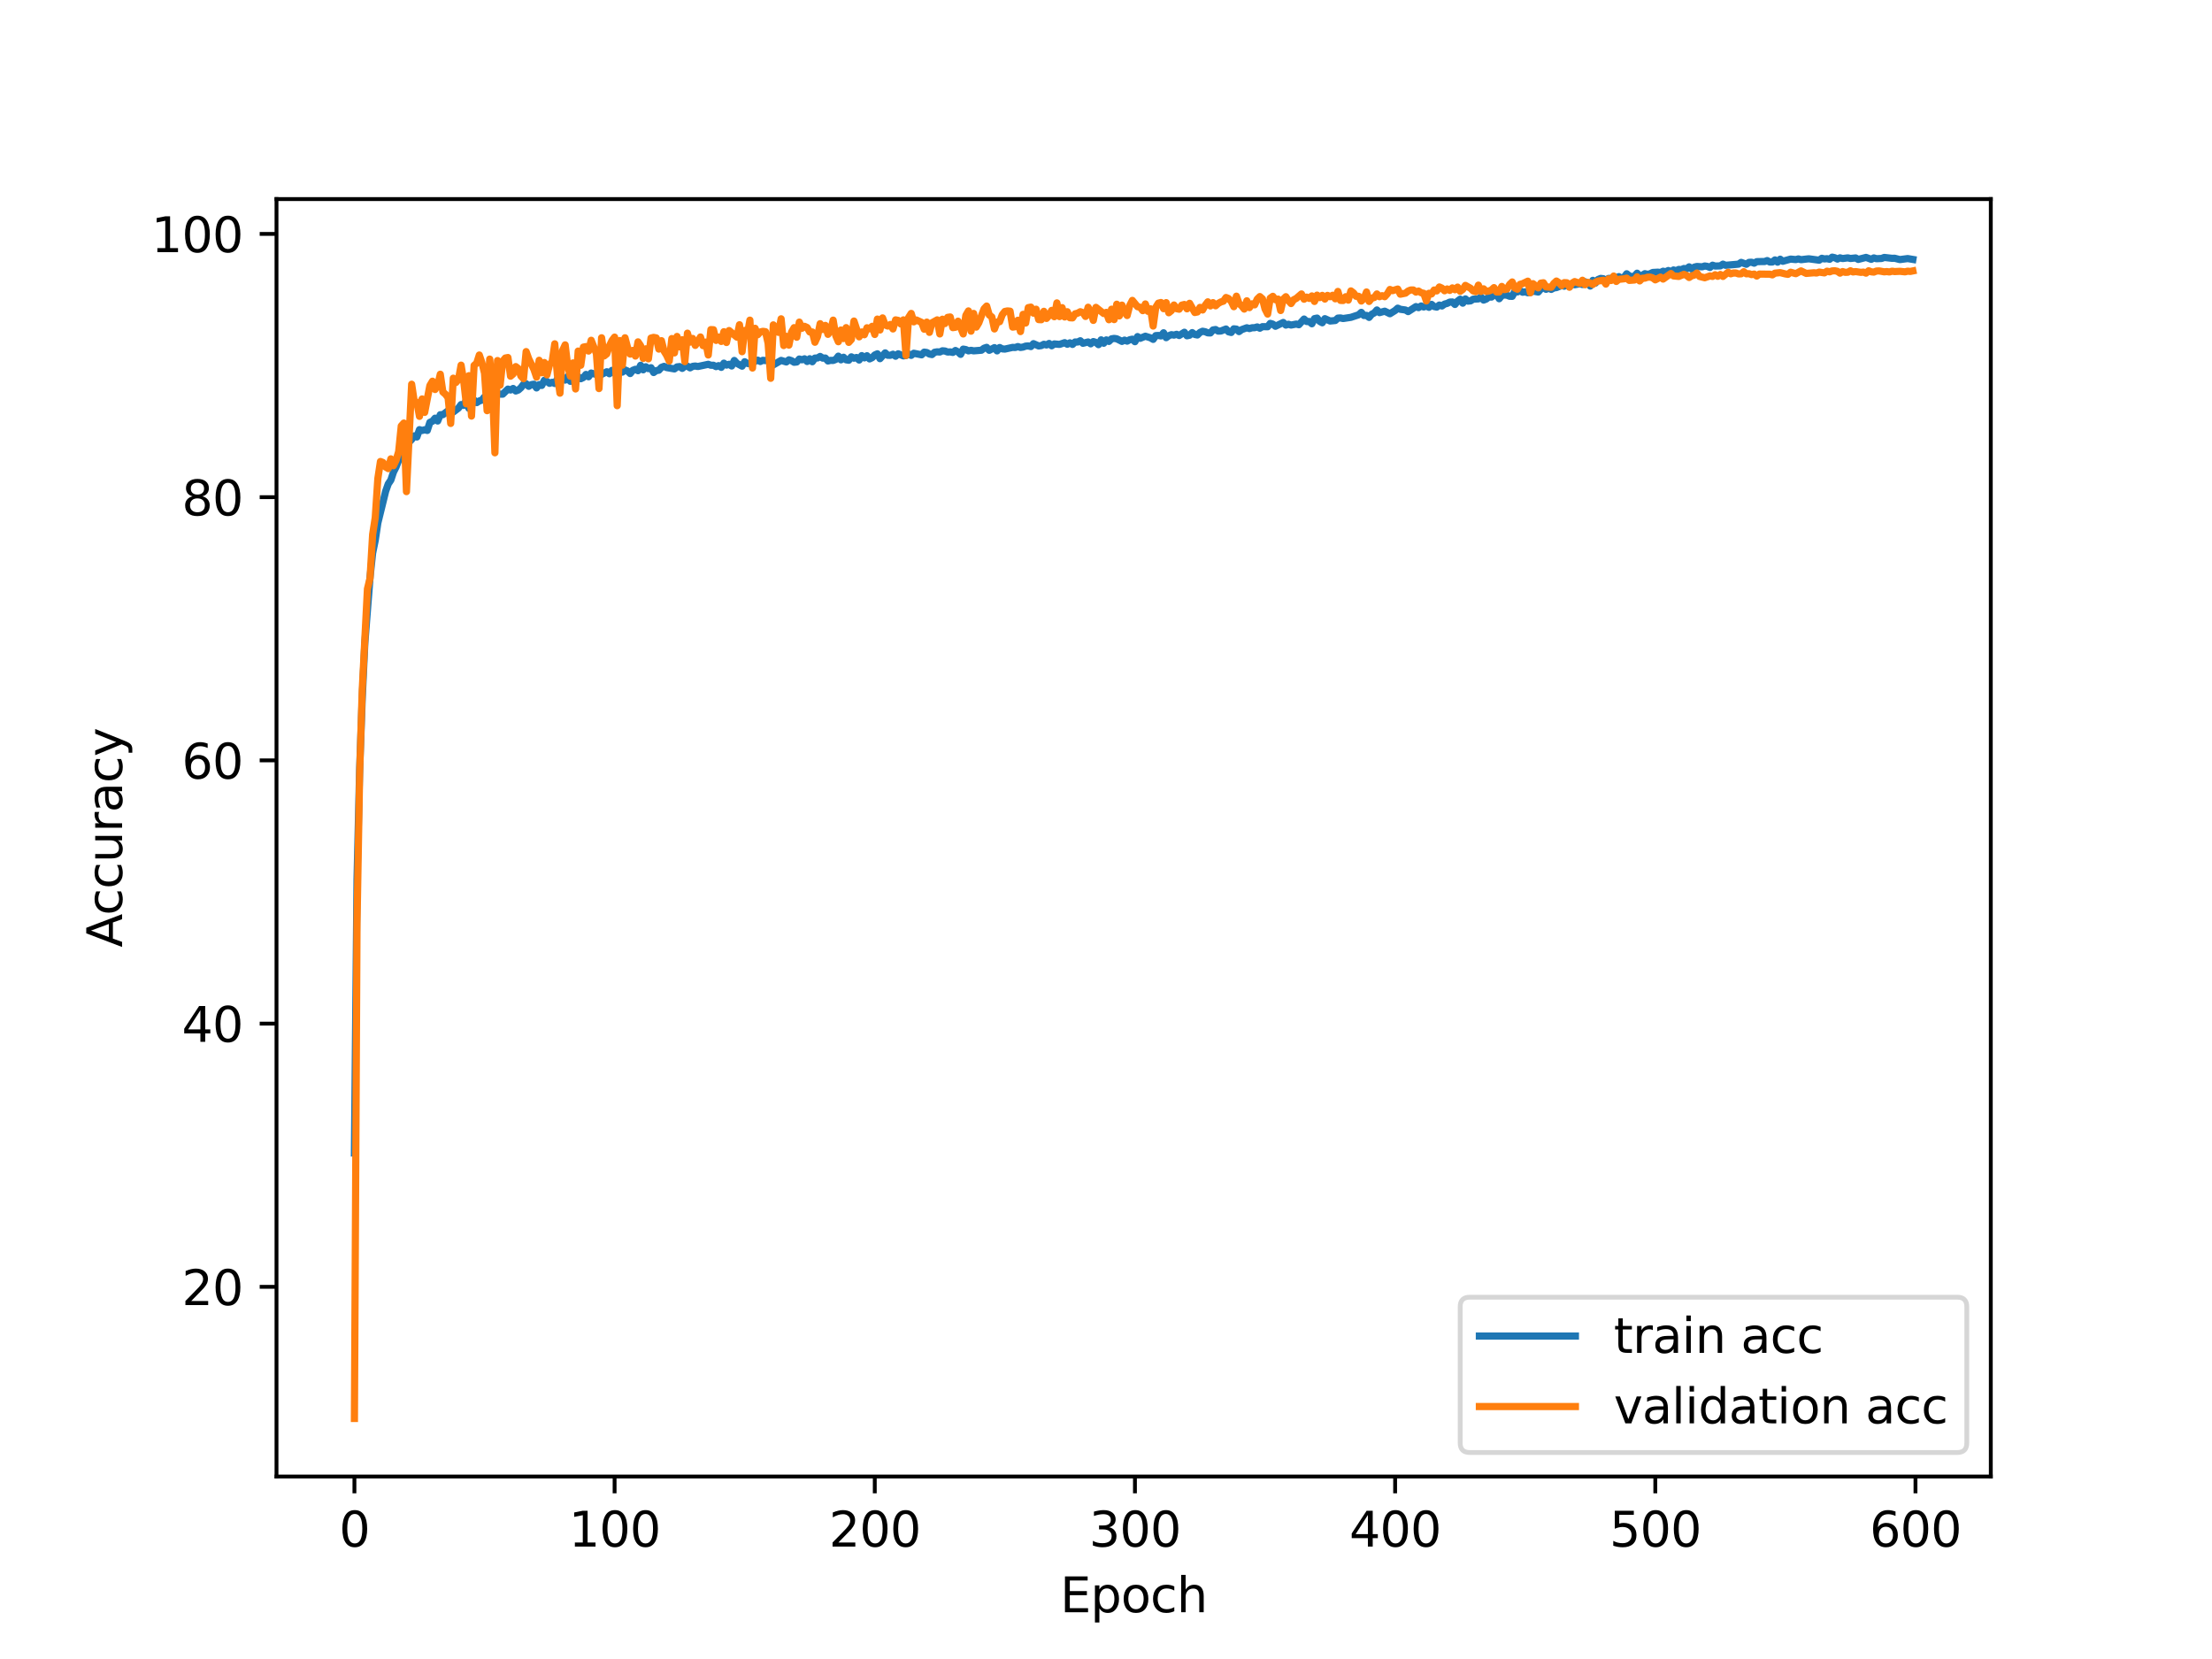 <?xml version="1.0" encoding="utf-8" standalone="no"?>
<!DOCTYPE svg PUBLIC "-//W3C//DTD SVG 1.1//EN"
  "http://www.w3.org/Graphics/SVG/1.1/DTD/svg11.dtd">
<svg xmlns:xlink="http://www.w3.org/1999/xlink" width="460.8pt" height="345.6pt" viewBox="0 0 460.8 345.6" xmlns="http://www.w3.org/2000/svg" version="1.1">
 <defs>
  <style type="text/css">*{stroke-linejoin: round; stroke-linecap: butt}</style>
 </defs>
 <g id="figure_1">
  <g id="patch_1">
   <path d="M 0 345.6 
L 460.8 345.6 
L 460.8 0 
L 0 0 
z
" style="fill: #ffffff"/>
  </g>
  <g id="axes_1">
   <g id="patch_2">
    <path d="M 57.6 307.584 
L 414.72 307.584 
L 414.72 41.472 
L 57.6 41.472 
z
" style="fill: #ffffff"/>
   </g>
   <g id="matplotlib.axis_1">
    <g id="xtick_1">
     <g id="line2d_1">
      <defs>
       <path id="mb61055854b" d="M 0 0 
L 0 3.5 
" style="stroke: #000000; stroke-width: 0.8"/>
      </defs>
      <g>
       <use xlink:href="#mb61055854b" x="73.833" y="307.584" style="stroke: #000000; stroke-width: 0.8"/>
      </g>
     </g>
     <g id="text_1">
      <!-- 0 -->
      <g transform="translate(70.651 322.182)scale(0.1 -0.1)">
       <defs>
        <path id="DejaVuSans-30" d="M 2034 4250 
Q 1547 4250 1301 3770 
Q 1056 3291 1056 2328 
Q 1056 1369 1301 889 
Q 1547 409 2034 409 
Q 2525 409 2770 889 
Q 3016 1369 3016 2328 
Q 3016 3291 2770 3770 
Q 2525 4250 2034 4250 
z
M 2034 4750 
Q 2819 4750 3233 4129 
Q 3647 3509 3647 2328 
Q 3647 1150 3233 529 
Q 2819 -91 2034 -91 
Q 1250 -91 836 529 
Q 422 1150 422 2328 
Q 422 3509 836 4129 
Q 1250 4750 2034 4750 
z
" transform="scale(0.016)"/>
       </defs>
       <use xlink:href="#DejaVuSans-30"/>
      </g>
     </g>
    </g>
    <g id="xtick_2">
     <g id="line2d_2">
      <g>
       <use xlink:href="#mb61055854b" x="128.032" y="307.584" style="stroke: #000000; stroke-width: 0.8"/>
      </g>
     </g>
     <g id="text_2">
      <!-- 100 -->
      <g transform="translate(118.488 322.182)scale(0.1 -0.1)">
       <defs>
        <path id="DejaVuSans-31" d="M 794 531 
L 1825 531 
L 1825 4091 
L 703 3866 
L 703 4441 
L 1819 4666 
L 2450 4666 
L 2450 531 
L 3481 531 
L 3481 0 
L 794 0 
L 794 531 
z
" transform="scale(0.016)"/>
       </defs>
       <use xlink:href="#DejaVuSans-31"/>
       <use xlink:href="#DejaVuSans-30" x="63.623"/>
       <use xlink:href="#DejaVuSans-30" x="127.246"/>
      </g>
     </g>
    </g>
    <g id="xtick_3">
     <g id="line2d_3">
      <g>
       <use xlink:href="#mb61055854b" x="182.232" y="307.584" style="stroke: #000000; stroke-width: 0.8"/>
      </g>
     </g>
     <g id="text_3">
      <!-- 200 -->
      <g transform="translate(172.688 322.182)scale(0.1 -0.1)">
       <defs>
        <path id="DejaVuSans-32" d="M 1228 531 
L 3431 531 
L 3431 0 
L 469 0 
L 469 531 
Q 828 903 1448 1529 
Q 2069 2156 2228 2338 
Q 2531 2678 2651 2914 
Q 2772 3150 2772 3378 
Q 2772 3750 2511 3984 
Q 2250 4219 1831 4219 
Q 1534 4219 1204 4116 
Q 875 4013 500 3803 
L 500 4441 
Q 881 4594 1212 4672 
Q 1544 4750 1819 4750 
Q 2544 4750 2975 4387 
Q 3406 4025 3406 3419 
Q 3406 3131 3298 2873 
Q 3191 2616 2906 2266 
Q 2828 2175 2409 1742 
Q 1991 1309 1228 531 
z
" transform="scale(0.016)"/>
       </defs>
       <use xlink:href="#DejaVuSans-32"/>
       <use xlink:href="#DejaVuSans-30" x="63.623"/>
       <use xlink:href="#DejaVuSans-30" x="127.246"/>
      </g>
     </g>
    </g>
    <g id="xtick_4">
     <g id="line2d_4">
      <g>
       <use xlink:href="#mb61055854b" x="236.431" y="307.584" style="stroke: #000000; stroke-width: 0.8"/>
      </g>
     </g>
     <g id="text_4">
      <!-- 300 -->
      <g transform="translate(226.887 322.182)scale(0.1 -0.1)">
       <defs>
        <path id="DejaVuSans-33" d="M 2597 2516 
Q 3050 2419 3304 2112 
Q 3559 1806 3559 1356 
Q 3559 666 3084 287 
Q 2609 -91 1734 -91 
Q 1441 -91 1130 -33 
Q 819 25 488 141 
L 488 750 
Q 750 597 1062 519 
Q 1375 441 1716 441 
Q 2309 441 2620 675 
Q 2931 909 2931 1356 
Q 2931 1769 2642 2001 
Q 2353 2234 1838 2234 
L 1294 2234 
L 1294 2753 
L 1863 2753 
Q 2328 2753 2575 2939 
Q 2822 3125 2822 3475 
Q 2822 3834 2567 4026 
Q 2313 4219 1838 4219 
Q 1578 4219 1281 4162 
Q 984 4106 628 3988 
L 628 4550 
Q 988 4650 1302 4700 
Q 1616 4750 1894 4750 
Q 2613 4750 3031 4423 
Q 3450 4097 3450 3541 
Q 3450 3153 3228 2886 
Q 3006 2619 2597 2516 
z
" transform="scale(0.016)"/>
       </defs>
       <use xlink:href="#DejaVuSans-33"/>
       <use xlink:href="#DejaVuSans-30" x="63.623"/>
       <use xlink:href="#DejaVuSans-30" x="127.246"/>
      </g>
     </g>
    </g>
    <g id="xtick_5">
     <g id="line2d_5">
      <g>
       <use xlink:href="#mb61055854b" x="290.63" y="307.584" style="stroke: #000000; stroke-width: 0.8"/>
      </g>
     </g>
     <g id="text_5">
      <!-- 400 -->
      <g transform="translate(281.087 322.182)scale(0.1 -0.1)">
       <defs>
        <path id="DejaVuSans-34" d="M 2419 4116 
L 825 1625 
L 2419 1625 
L 2419 4116 
z
M 2253 4666 
L 3047 4666 
L 3047 1625 
L 3713 1625 
L 3713 1100 
L 3047 1100 
L 3047 0 
L 2419 0 
L 2419 1100 
L 313 1100 
L 313 1709 
L 2253 4666 
z
" transform="scale(0.016)"/>
       </defs>
       <use xlink:href="#DejaVuSans-34"/>
       <use xlink:href="#DejaVuSans-30" x="63.623"/>
       <use xlink:href="#DejaVuSans-30" x="127.246"/>
      </g>
     </g>
    </g>
    <g id="xtick_6">
     <g id="line2d_6">
      <g>
       <use xlink:href="#mb61055854b" x="344.83" y="307.584" style="stroke: #000000; stroke-width: 0.8"/>
      </g>
     </g>
     <g id="text_6">
      <!-- 500 -->
      <g transform="translate(335.286 322.182)scale(0.1 -0.1)">
       <defs>
        <path id="DejaVuSans-35" d="M 691 4666 
L 3169 4666 
L 3169 4134 
L 1269 4134 
L 1269 2991 
Q 1406 3038 1543 3061 
Q 1681 3084 1819 3084 
Q 2600 3084 3056 2656 
Q 3513 2228 3513 1497 
Q 3513 744 3044 326 
Q 2575 -91 1722 -91 
Q 1428 -91 1123 -41 
Q 819 9 494 109 
L 494 744 
Q 775 591 1075 516 
Q 1375 441 1709 441 
Q 2250 441 2565 725 
Q 2881 1009 2881 1497 
Q 2881 1984 2565 2268 
Q 2250 2553 1709 2553 
Q 1456 2553 1204 2497 
Q 953 2441 691 2322 
L 691 4666 
z
" transform="scale(0.016)"/>
       </defs>
       <use xlink:href="#DejaVuSans-35"/>
       <use xlink:href="#DejaVuSans-30" x="63.623"/>
       <use xlink:href="#DejaVuSans-30" x="127.246"/>
      </g>
     </g>
    </g>
    <g id="xtick_7">
     <g id="line2d_7">
      <g>
       <use xlink:href="#mb61055854b" x="399.029" y="307.584" style="stroke: #000000; stroke-width: 0.8"/>
      </g>
     </g>
     <g id="text_7">
      <!-- 600 -->
      <g transform="translate(389.486 322.182)scale(0.1 -0.1)">
       <defs>
        <path id="DejaVuSans-36" d="M 2113 2584 
Q 1688 2584 1439 2293 
Q 1191 2003 1191 1497 
Q 1191 994 1439 701 
Q 1688 409 2113 409 
Q 2538 409 2786 701 
Q 3034 994 3034 1497 
Q 3034 2003 2786 2293 
Q 2538 2584 2113 2584 
z
M 3366 4563 
L 3366 3988 
Q 3128 4100 2886 4159 
Q 2644 4219 2406 4219 
Q 1781 4219 1451 3797 
Q 1122 3375 1075 2522 
Q 1259 2794 1537 2939 
Q 1816 3084 2150 3084 
Q 2853 3084 3261 2657 
Q 3669 2231 3669 1497 
Q 3669 778 3244 343 
Q 2819 -91 2113 -91 
Q 1303 -91 875 529 
Q 447 1150 447 2328 
Q 447 3434 972 4092 
Q 1497 4750 2381 4750 
Q 2619 4750 2861 4703 
Q 3103 4656 3366 4563 
z
" transform="scale(0.016)"/>
       </defs>
       <use xlink:href="#DejaVuSans-36"/>
       <use xlink:href="#DejaVuSans-30" x="63.623"/>
       <use xlink:href="#DejaVuSans-30" x="127.246"/>
      </g>
     </g>
    </g>
    <g id="text_8">
     <!-- Epoch -->
     <g transform="translate(220.849 335.861)scale(0.1 -0.1)">
      <defs>
       <path id="DejaVuSans-45" d="M 628 4666 
L 3578 4666 
L 3578 4134 
L 1259 4134 
L 1259 2753 
L 3481 2753 
L 3481 2222 
L 1259 2222 
L 1259 531 
L 3634 531 
L 3634 0 
L 628 0 
L 628 4666 
z
" transform="scale(0.016)"/>
       <path id="DejaVuSans-70" d="M 1159 525 
L 1159 -1331 
L 581 -1331 
L 581 3500 
L 1159 3500 
L 1159 2969 
Q 1341 3281 1617 3432 
Q 1894 3584 2278 3584 
Q 2916 3584 3314 3078 
Q 3713 2572 3713 1747 
Q 3713 922 3314 415 
Q 2916 -91 2278 -91 
Q 1894 -91 1617 61 
Q 1341 213 1159 525 
z
M 3116 1747 
Q 3116 2381 2855 2742 
Q 2594 3103 2138 3103 
Q 1681 3103 1420 2742 
Q 1159 2381 1159 1747 
Q 1159 1113 1420 752 
Q 1681 391 2138 391 
Q 2594 391 2855 752 
Q 3116 1113 3116 1747 
z
" transform="scale(0.016)"/>
       <path id="DejaVuSans-6f" d="M 1959 3097 
Q 1497 3097 1228 2736 
Q 959 2375 959 1747 
Q 959 1119 1226 758 
Q 1494 397 1959 397 
Q 2419 397 2687 759 
Q 2956 1122 2956 1747 
Q 2956 2369 2687 2733 
Q 2419 3097 1959 3097 
z
M 1959 3584 
Q 2709 3584 3137 3096 
Q 3566 2609 3566 1747 
Q 3566 888 3137 398 
Q 2709 -91 1959 -91 
Q 1206 -91 779 398 
Q 353 888 353 1747 
Q 353 2609 779 3096 
Q 1206 3584 1959 3584 
z
" transform="scale(0.016)"/>
       <path id="DejaVuSans-63" d="M 3122 3366 
L 3122 2828 
Q 2878 2963 2633 3030 
Q 2388 3097 2138 3097 
Q 1578 3097 1268 2742 
Q 959 2388 959 1747 
Q 959 1106 1268 751 
Q 1578 397 2138 397 
Q 2388 397 2633 464 
Q 2878 531 3122 666 
L 3122 134 
Q 2881 22 2623 -34 
Q 2366 -91 2075 -91 
Q 1284 -91 818 406 
Q 353 903 353 1747 
Q 353 2603 823 3093 
Q 1294 3584 2113 3584 
Q 2378 3584 2631 3529 
Q 2884 3475 3122 3366 
z
" transform="scale(0.016)"/>
       <path id="DejaVuSans-68" d="M 3513 2113 
L 3513 0 
L 2938 0 
L 2938 2094 
Q 2938 2591 2744 2837 
Q 2550 3084 2163 3084 
Q 1697 3084 1428 2787 
Q 1159 2491 1159 1978 
L 1159 0 
L 581 0 
L 581 4863 
L 1159 4863 
L 1159 2956 
Q 1366 3272 1645 3428 
Q 1925 3584 2291 3584 
Q 2894 3584 3203 3211 
Q 3513 2838 3513 2113 
z
" transform="scale(0.016)"/>
      </defs>
      <use xlink:href="#DejaVuSans-45"/>
      <use xlink:href="#DejaVuSans-70" x="63.184"/>
      <use xlink:href="#DejaVuSans-6f" x="126.66"/>
      <use xlink:href="#DejaVuSans-63" x="187.842"/>
      <use xlink:href="#DejaVuSans-68" x="242.822"/>
     </g>
    </g>
   </g>
   <g id="matplotlib.axis_2">
    <g id="ytick_1">
     <g id="line2d_8">
      <defs>
       <path id="me239c6cb35" d="M 0 0 
L -3.5 0 
" style="stroke: #000000; stroke-width: 0.8"/>
      </defs>
      <g>
       <use xlink:href="#me239c6cb35" x="57.6" y="268.071" style="stroke: #000000; stroke-width: 0.8"/>
      </g>
     </g>
     <g id="text_9">
      <!-- 20 -->
      <g transform="translate(37.875 271.87)scale(0.1 -0.1)">
       <use xlink:href="#DejaVuSans-32"/>
       <use xlink:href="#DejaVuSans-30" x="63.623"/>
      </g>
     </g>
    </g>
    <g id="ytick_2">
     <g id="line2d_9">
      <g>
       <use xlink:href="#me239c6cb35" x="57.6" y="213.236" style="stroke: #000000; stroke-width: 0.8"/>
      </g>
     </g>
     <g id="text_10">
      <!-- 40 -->
      <g transform="translate(37.875 217.035)scale(0.1 -0.1)">
       <use xlink:href="#DejaVuSans-34"/>
       <use xlink:href="#DejaVuSans-30" x="63.623"/>
      </g>
     </g>
    </g>
    <g id="ytick_3">
     <g id="line2d_10">
      <g>
       <use xlink:href="#me239c6cb35" x="57.6" y="158.401" style="stroke: #000000; stroke-width: 0.8"/>
      </g>
     </g>
     <g id="text_11">
      <!-- 60 -->
      <g transform="translate(37.875 162.2)scale(0.1 -0.1)">
       <use xlink:href="#DejaVuSans-36"/>
       <use xlink:href="#DejaVuSans-30" x="63.623"/>
      </g>
     </g>
    </g>
    <g id="ytick_4">
     <g id="line2d_11">
      <g>
       <use xlink:href="#me239c6cb35" x="57.6" y="103.566" style="stroke: #000000; stroke-width: 0.8"/>
      </g>
     </g>
     <g id="text_12">
      <!-- 80 -->
      <g transform="translate(37.875 107.366)scale(0.1 -0.1)">
       <defs>
        <path id="DejaVuSans-38" d="M 2034 2216 
Q 1584 2216 1326 1975 
Q 1069 1734 1069 1313 
Q 1069 891 1326 650 
Q 1584 409 2034 409 
Q 2484 409 2743 651 
Q 3003 894 3003 1313 
Q 3003 1734 2745 1975 
Q 2488 2216 2034 2216 
z
M 1403 2484 
Q 997 2584 770 2862 
Q 544 3141 544 3541 
Q 544 4100 942 4425 
Q 1341 4750 2034 4750 
Q 2731 4750 3128 4425 
Q 3525 4100 3525 3541 
Q 3525 3141 3298 2862 
Q 3072 2584 2669 2484 
Q 3125 2378 3379 2068 
Q 3634 1759 3634 1313 
Q 3634 634 3220 271 
Q 2806 -91 2034 -91 
Q 1263 -91 848 271 
Q 434 634 434 1313 
Q 434 1759 690 2068 
Q 947 2378 1403 2484 
z
M 1172 3481 
Q 1172 3119 1398 2916 
Q 1625 2713 2034 2713 
Q 2441 2713 2670 2916 
Q 2900 3119 2900 3481 
Q 2900 3844 2670 4047 
Q 2441 4250 2034 4250 
Q 1625 4250 1398 4047 
Q 1172 3844 1172 3481 
z
" transform="scale(0.016)"/>
       </defs>
       <use xlink:href="#DejaVuSans-38"/>
       <use xlink:href="#DejaVuSans-30" x="63.623"/>
      </g>
     </g>
    </g>
    <g id="ytick_5">
     <g id="line2d_12">
      <g>
       <use xlink:href="#me239c6cb35" x="57.6" y="48.732" style="stroke: #000000; stroke-width: 0.8"/>
      </g>
     </g>
     <g id="text_13">
      <!-- 100 -->
      <g transform="translate(31.512 52.531)scale(0.1 -0.1)">
       <use xlink:href="#DejaVuSans-31"/>
       <use xlink:href="#DejaVuSans-30" x="63.623"/>
       <use xlink:href="#DejaVuSans-30" x="127.246"/>
      </g>
     </g>
    </g>
    <g id="text_14">
     <!-- Accuracy -->
     <g transform="translate(25.433 197.356)rotate(-90)scale(0.1 -0.1)">
      <defs>
       <path id="DejaVuSans-41" d="M 2188 4044 
L 1331 1722 
L 3047 1722 
L 2188 4044 
z
M 1831 4666 
L 2547 4666 
L 4325 0 
L 3669 0 
L 3244 1197 
L 1141 1197 
L 716 0 
L 50 0 
L 1831 4666 
z
" transform="scale(0.016)"/>
       <path id="DejaVuSans-75" d="M 544 1381 
L 544 3500 
L 1119 3500 
L 1119 1403 
Q 1119 906 1312 657 
Q 1506 409 1894 409 
Q 2359 409 2629 706 
Q 2900 1003 2900 1516 
L 2900 3500 
L 3475 3500 
L 3475 0 
L 2900 0 
L 2900 538 
Q 2691 219 2414 64 
Q 2138 -91 1772 -91 
Q 1169 -91 856 284 
Q 544 659 544 1381 
z
M 1991 3584 
L 1991 3584 
z
" transform="scale(0.016)"/>
       <path id="DejaVuSans-72" d="M 2631 2963 
Q 2534 3019 2420 3045 
Q 2306 3072 2169 3072 
Q 1681 3072 1420 2755 
Q 1159 2438 1159 1844 
L 1159 0 
L 581 0 
L 581 3500 
L 1159 3500 
L 1159 2956 
Q 1341 3275 1631 3429 
Q 1922 3584 2338 3584 
Q 2397 3584 2469 3576 
Q 2541 3569 2628 3553 
L 2631 2963 
z
" transform="scale(0.016)"/>
       <path id="DejaVuSans-61" d="M 2194 1759 
Q 1497 1759 1228 1600 
Q 959 1441 959 1056 
Q 959 750 1161 570 
Q 1363 391 1709 391 
Q 2188 391 2477 730 
Q 2766 1069 2766 1631 
L 2766 1759 
L 2194 1759 
z
M 3341 1997 
L 3341 0 
L 2766 0 
L 2766 531 
Q 2569 213 2275 61 
Q 1981 -91 1556 -91 
Q 1019 -91 701 211 
Q 384 513 384 1019 
Q 384 1609 779 1909 
Q 1175 2209 1959 2209 
L 2766 2209 
L 2766 2266 
Q 2766 2663 2505 2880 
Q 2244 3097 1772 3097 
Q 1472 3097 1187 3025 
Q 903 2953 641 2809 
L 641 3341 
Q 956 3463 1253 3523 
Q 1550 3584 1831 3584 
Q 2591 3584 2966 3190 
Q 3341 2797 3341 1997 
z
" transform="scale(0.016)"/>
       <path id="DejaVuSans-79" d="M 2059 -325 
Q 1816 -950 1584 -1140 
Q 1353 -1331 966 -1331 
L 506 -1331 
L 506 -850 
L 844 -850 
Q 1081 -850 1212 -737 
Q 1344 -625 1503 -206 
L 1606 56 
L 191 3500 
L 800 3500 
L 1894 763 
L 2988 3500 
L 3597 3500 
L 2059 -325 
z
" transform="scale(0.016)"/>
      </defs>
      <use xlink:href="#DejaVuSans-41"/>
      <use xlink:href="#DejaVuSans-63" x="66.658"/>
      <use xlink:href="#DejaVuSans-63" x="121.639"/>
      <use xlink:href="#DejaVuSans-75" x="176.619"/>
      <use xlink:href="#DejaVuSans-72" x="239.998"/>
      <use xlink:href="#DejaVuSans-61" x="281.111"/>
      <use xlink:href="#DejaVuSans-63" x="342.391"/>
      <use xlink:href="#DejaVuSans-79" x="397.371"/>
     </g>
    </g>
   </g>
   <g id="line2d_13">
    <path d="M 73.833 240.187 
L 74.375 183.126 
L 74.917 160.359 
L 75.459 145.559 
L 76.001 133.983 
L 77.085 120.302 
L 77.627 115.202 
L 78.169 112.57 
L 78.711 108.951 
L 80.337 102.338 
L 80.879 100.814 
L 81.421 100.008 
L 81.963 98.352 
L 82.505 97.282 
L 83.047 95.884 
L 83.589 94.93 
L 84.131 94.464 
L 84.673 93.723 
L 85.215 92.128 
L 85.757 91.547 
L 86.299 90.795 
L 86.841 91.037 
L 87.383 89.507 
L 87.925 89.677 
L 88.467 89.529 
L 89.009 89.671 
L 89.551 87.988 
L 90.093 87.752 
L 90.635 87.116 
L 91.177 87.703 
L 91.719 86.392 
L 92.261 86.387 
L 93.345 85.564 
L 93.887 85.559 
L 94.429 85.827 
L 95.512 85.01 
L 96.054 84.281 
L 96.596 84.445 
L 97.138 83.371 
L 97.68 85.06 
L 98.222 84.391 
L 98.764 83.349 
L 99.306 83.875 
L 99.848 83.524 
L 100.39 83.354 
L 100.932 82.674 
L 101.474 82.389 
L 102.558 82.4 
L 103.1 81.94 
L 103.642 82.093 
L 104.726 82.109 
L 105.81 81.057 
L 106.352 81.243 
L 106.894 80.925 
L 107.436 81.451 
L 107.978 81.249 
L 108.52 80.766 
L 109.062 80.053 
L 109.604 79.938 
L 110.146 80.475 
L 110.688 80.124 
L 111.23 80.037 
L 111.772 80.81 
L 112.314 80.124 
L 112.856 80.294 
L 113.398 79.22 
L 113.94 79.45 
L 114.482 79.856 
L 115.024 79.642 
L 115.566 79.889 
L 116.108 78.956 
L 116.65 78.704 
L 117.734 79.176 
L 118.276 78.419 
L 118.818 79.434 
L 119.36 78.88 
L 119.902 78.523 
L 120.444 78.463 
L 120.986 78.896 
L 121.528 78.644 
L 122.07 78.002 
L 122.612 78.485 
L 123.154 77.712 
L 124.78 78.172 
L 125.322 77.991 
L 126.406 77.443 
L 126.948 77.854 
L 127.49 77.158 
L 128.032 77.717 
L 128.574 77.449 
L 129.116 77.399 
L 129.658 77.514 
L 130.2 77.054 
L 130.742 77.295 
L 131.284 77.816 
L 131.826 77.141 
L 132.368 76.933 
L 132.91 77.224 
L 133.452 76.094 
L 133.994 77.037 
L 134.536 76.401 
L 135.078 76.796 
L 135.62 76.604 
L 136.162 77.602 
L 136.704 77.207 
L 137.246 77.125 
L 137.788 76.527 
L 138.33 76.319 
L 138.872 76.571 
L 140.498 76.851 
L 141.04 76.429 
L 141.582 76.368 
L 142.124 76.741 
L 142.666 76.313 
L 143.208 76.27 
L 143.75 76.632 
L 144.292 76.319 
L 144.834 76.248 
L 145.376 76.352 
L 147.544 75.891 
L 148.086 76.089 
L 148.628 76.089 
L 149.17 76.374 
L 149.712 76.165 
L 150.254 76.527 
L 150.796 75.65 
L 151.338 76.056 
L 151.88 75.886 
L 152.422 76.242 
L 152.964 75.091 
L 153.506 75.694 
L 154.59 76.281 
L 155.132 75.354 
L 155.674 75.71 
L 156.216 75.798 
L 156.758 75.343 
L 157.3 75.272 
L 157.842 75.025 
L 158.384 75.305 
L 158.926 75.058 
L 159.468 75.118 
L 160.01 74.899 
L 160.552 75.716 
L 161.094 76.017 
L 162.72 75.08 
L 163.804 75.403 
L 164.346 74.959 
L 164.888 75.135 
L 165.43 75.469 
L 165.972 75.409 
L 166.514 74.789 
L 167.056 74.954 
L 167.598 74.745 
L 168.14 75.305 
L 168.682 74.729 
L 169.224 75.359 
L 169.766 74.597 
L 170.308 74.575 
L 170.85 74.252 
L 171.392 74.608 
L 171.934 74.586 
L 172.476 75.2 
L 173.018 75.069 
L 173.56 75.091 
L 174.102 74.871 
L 174.644 74.191 
L 175.186 74.959 
L 175.728 74.422 
L 176.27 74.959 
L 176.812 75.041 
L 177.354 74.339 
L 177.896 74.619 
L 178.438 74.471 
L 178.98 75.003 
L 179.522 74.082 
L 180.064 74.553 
L 180.606 74.104 
L 181.148 74.767 
L 181.69 74.509 
L 182.232 73.945 
L 182.774 73.703 
L 183.316 74.718 
L 184.4 73.511 
L 184.942 74.01 
L 185.484 74.021 
L 186.026 73.791 
L 186.568 74.208 
L 187.11 73.703 
L 188.194 74.137 
L 188.736 74.065 
L 189.277 73.742 
L 189.819 74.032 
L 190.361 73.588 
L 191.987 73.917 
L 192.529 73.358 
L 193.071 73.429 
L 193.613 73.753 
L 194.155 73.862 
L 194.697 73.38 
L 195.239 73.292 
L 195.781 73.33 
L 196.323 73.078 
L 196.865 73.122 
L 197.407 73.336 
L 197.949 73.303 
L 198.491 73.418 
L 199.033 73.012 
L 199.575 73.314 
L 200.117 73.818 
L 200.659 72.727 
L 201.201 72.82 
L 201.743 73.095 
L 202.285 72.974 
L 202.827 73.089 
L 204.453 72.958 
L 204.995 72.541 
L 205.537 72.36 
L 206.079 72.974 
L 207.163 72.42 
L 207.705 73.095 
L 208.247 72.393 
L 208.789 72.678 
L 209.331 72.722 
L 210.957 72.365 
L 211.499 72.393 
L 212.041 72.195 
L 212.583 72.382 
L 213.125 72.3 
L 213.667 72.102 
L 214.209 72.064 
L 214.751 72.195 
L 215.293 71.592 
L 216.377 72.069 
L 216.919 71.998 
L 217.461 71.718 
L 218.003 71.866 
L 218.545 71.548 
L 219.087 72.031 
L 219.629 71.647 
L 220.713 71.746 
L 221.797 71.384 
L 222.339 71.713 
L 222.881 71.417 
L 223.423 71.751 
L 223.965 71.241 
L 224.507 71.247 
L 225.049 70.984 
L 225.591 71.515 
L 226.675 71.236 
L 227.217 71.625 
L 227.759 71.154 
L 228.301 71.334 
L 228.843 71.801 
L 229.385 70.797 
L 229.927 71.504 
L 230.469 70.808 
L 231.011 71.121 
L 231.553 70.589 
L 232.095 70.495 
L 232.637 70.578 
L 233.721 71.121 
L 234.263 70.852 
L 234.805 71.066 
L 235.347 70.77 
L 235.889 70.66 
L 236.431 71.181 
L 236.973 70.117 
L 237.515 70.479 
L 238.599 70.04 
L 239.683 70.38 
L 240.225 70.698 
L 240.767 69.914 
L 241.309 69.881 
L 241.851 69.98 
L 242.393 69.322 
L 242.935 70.342 
L 243.477 69.936 
L 244.019 69.717 
L 244.561 69.81 
L 245.103 69.64 
L 245.645 69.892 
L 246.729 69.212 
L 247.271 69.953 
L 247.813 69.832 
L 248.355 69.289 
L 248.897 69.678 
L 249.439 69.783 
L 249.981 69.251 
L 250.523 69.004 
L 251.065 69.108 
L 251.607 69.338 
L 252.149 69.36 
L 252.691 68.735 
L 253.233 68.648 
L 253.775 68.977 
L 254.317 68.96 
L 255.401 68.538 
L 255.943 69.125 
L 256.485 69.262 
L 257.027 68.5 
L 257.569 68.56 
L 258.111 69.075 
L 258.653 68.669 
L 259.737 68.28 
L 260.279 68.45 
L 260.821 68.28 
L 261.363 68.264 
L 261.905 68.105 
L 262.447 68.373 
L 262.989 68.044 
L 264.073 68.066 
L 264.615 67.37 
L 265.157 67.523 
L 265.699 67.968 
L 267.325 67.178 
L 267.867 67.721 
L 268.409 67.545 
L 268.951 67.715 
L 270.035 67.507 
L 270.577 67.65 
L 271.661 66.465 
L 272.203 66.975 
L 272.745 66.975 
L 273.287 67.447 
L 273.829 66.377 
L 274.371 66.262 
L 274.913 66.948 
L 275.455 67.238 
L 275.997 66.383 
L 277.081 66.871 
L 278.165 66.767 
L 278.707 66.268 
L 279.249 66.235 
L 279.791 66.355 
L 281.417 66.109 
L 283.043 65.571 
L 283.584 65.072 
L 284.126 65.725 
L 284.668 65.697 
L 285.21 66.12 
L 285.752 65.462 
L 286.294 65.182 
L 286.836 64.573 
L 287.378 65.127 
L 288.462 64.826 
L 289.546 65.357 
L 290.63 64.683 
L 291.172 64.195 
L 291.714 64.431 
L 292.798 64.579 
L 293.34 64.913 
L 294.966 63.866 
L 295.508 64.091 
L 296.05 63.74 
L 296.592 63.948 
L 297.134 63.745 
L 297.676 64.02 
L 298.218 63.405 
L 298.76 63.86 
L 299.302 63.976 
L 299.844 63.548 
L 300.386 63.74 
L 300.928 63.345 
L 301.47 63.202 
L 302.012 62.928 
L 302.554 62.906 
L 303.096 63.427 
L 303.638 62.731 
L 304.18 62.325 
L 304.722 63.153 
L 305.264 62.27 
L 305.806 62.731 
L 306.348 62.676 
L 306.89 62.325 
L 307.974 62.265 
L 308.516 61.859 
L 309.058 62.512 
L 309.6 62.309 
L 310.142 61.859 
L 310.684 61.892 
L 311.226 61.508 
L 311.768 61.333 
L 312.31 62.232 
L 312.852 61.568 
L 313.394 61.448 
L 313.936 61.497 
L 314.478 61.722 
L 315.02 61.733 
L 315.562 60.713 
L 316.104 60.817 
L 316.646 60.548 
L 317.188 60.877 
L 317.73 60.79 
L 318.272 60.987 
L 318.814 60.916 
L 319.356 60.636 
L 320.44 60.834 
L 320.982 60.198 
L 321.524 59.863 
L 322.066 60.269 
L 322.608 60.017 
L 323.15 60.285 
L 323.692 59.989 
L 324.234 59.912 
L 325.318 59.479 
L 325.86 59.622 
L 326.402 59.287 
L 326.944 59.731 
L 327.486 59.161 
L 328.028 59.32 
L 329.112 59.112 
L 329.654 59.271 
L 330.196 58.701 
L 330.738 58.903 
L 331.28 59.589 
L 331.822 58.399 
L 332.364 58.969 
L 332.906 58.229 
L 333.448 57.999 
L 333.99 58.059 
L 334.532 58.591 
L 335.074 57.999 
L 335.616 57.988 
L 336.158 58.092 
L 337.242 57.626 
L 337.784 57.993 
L 338.326 57.757 
L 338.868 57.034 
L 339.41 57.467 
L 339.952 57.637 
L 340.494 57.522 
L 341.036 56.913 
L 341.578 57.511 
L 342.12 57.341 
L 342.662 57.012 
L 343.204 57.149 
L 343.746 57.034 
L 344.288 56.759 
L 345.372 56.699 
L 345.914 56.77 
L 346.456 56.502 
L 346.998 56.617 
L 347.54 56.354 
L 348.082 56.611 
L 348.624 56.238 
L 349.166 56.403 
L 349.708 56.129 
L 350.25 56.167 
L 350.792 55.931 
L 351.334 56.025 
L 351.876 55.591 
L 352.418 56.041 
L 352.96 55.641 
L 353.502 55.509 
L 354.586 55.586 
L 355.128 55.41 
L 355.67 55.493 
L 356.212 55.718 
L 356.754 55.246 
L 357.296 55.421 
L 358.38 55.389 
L 358.922 55.027 
L 359.464 55.268 
L 362.174 55.027 
L 362.716 54.659 
L 363.8 55.049 
L 364.342 54.659 
L 364.884 54.626 
L 365.426 54.824 
L 365.968 54.506 
L 367.052 54.484 
L 367.594 54.489 
L 368.136 54.281 
L 368.678 54.582 
L 369.22 54.577 
L 369.762 54.144 
L 370.304 54.615 
L 370.846 53.996 
L 371.388 54.429 
L 373.014 53.974 
L 374.098 54.078 
L 374.64 53.935 
L 375.182 54.1 
L 376.266 53.968 
L 376.808 53.913 
L 378.975 54.204 
L 379.517 53.809 
L 380.059 53.941 
L 380.601 53.886 
L 381.143 54.012 
L 381.685 53.568 
L 382.227 53.694 
L 382.769 53.968 
L 383.311 53.711 
L 383.853 53.859 
L 384.937 53.716 
L 385.479 53.848 
L 386.563 53.733 
L 387.105 54.04 
L 388.731 53.623 
L 389.815 54.023 
L 390.357 53.727 
L 390.899 53.892 
L 391.983 53.842 
L 392.525 53.628 
L 394.151 53.815 
L 394.693 53.798 
L 395.777 54.078 
L 397.403 53.864 
L 398.487 54.045 
L 398.487 54.045 
" clip-path="url(#p8415319cf0)" style="fill: none; stroke: #1f77b4; stroke-width: 1.5; stroke-linecap: square"/>
   </g>
   <g id="line2d_14">
    <path d="M 73.833 295.488 
L 74.375 192.289 
L 74.917 161.253 
L 75.459 143.733 
L 76.543 122.676 
L 77.085 120.455 
L 77.627 111.325 
L 78.169 107.816 
L 78.711 99.7 
L 79.253 96.136 
L 79.795 96.356 
L 80.337 97.288 
L 80.879 97.617 
L 81.421 95.588 
L 81.963 97.014 
L 82.505 95.889 
L 83.047 94.08 
L 83.589 88.734 
L 84.131 88.13 
L 84.673 102.415 
L 85.757 80.042 
L 86.299 83.661 
L 86.841 83.798 
L 87.383 86.732 
L 87.925 83.113 
L 88.467 85.91 
L 89.551 80.316 
L 90.093 79.412 
L 90.635 81.139 
L 91.177 80.289 
L 91.719 77.959 
L 92.261 81.66 
L 92.803 82.126 
L 93.345 82.839 
L 93.887 88.213 
L 94.429 78.781 
L 94.971 79.686 
L 95.512 79.028 
L 96.054 76.067 
L 96.596 79.357 
L 97.138 84.127 
L 97.68 78.26 
L 98.222 86.677 
L 98.764 76.122 
L 99.306 75.655 
L 99.848 73.956 
L 100.39 75.546 
L 100.932 77.739 
L 101.474 85.553 
L 102.016 74.806 
L 102.558 80.152 
L 103.1 94.327 
L 103.642 75.107 
L 104.184 80.234 
L 104.726 75.244 
L 105.268 74.586 
L 105.81 74.476 
L 106.352 78.37 
L 106.894 77.904 
L 107.436 76.368 
L 107.978 76.78 
L 108.52 78.342 
L 109.062 78.891 
L 109.604 73.243 
L 110.146 74.751 
L 111.23 76.971 
L 111.772 78.562 
L 112.314 75.052 
L 112.856 77.657 
L 113.398 75.518 
L 113.94 78.096 
L 114.482 75.957 
L 115.024 75.326 
L 115.566 71.625 
L 116.108 78.096 
L 116.65 81.907 
L 117.192 73.023 
L 117.734 71.844 
L 118.276 76.341 
L 118.818 78.37 
L 119.36 75.601 
L 119.902 81.029 
L 120.444 73.133 
L 120.986 76.094 
L 121.528 72.311 
L 122.07 72.201 
L 122.612 73.133 
L 123.154 70.885 
L 124.238 73.654 
L 124.78 80.947 
L 125.322 70.364 
L 125.864 74.147 
L 126.406 73.709 
L 126.948 72.064 
L 127.49 70.94 
L 128.032 70.227 
L 128.574 84.511 
L 129.116 70.94 
L 129.658 76.067 
L 130.2 70.364 
L 130.742 72.42 
L 131.284 73.764 
L 131.826 72.996 
L 132.368 74.175 
L 132.91 71.214 
L 133.452 72.009 
L 133.994 74.668 
L 134.536 72.667 
L 135.078 74.751 
L 135.62 70.419 
L 136.162 70.282 
L 136.704 70.391 
L 137.246 72.722 
L 137.788 70.967 
L 138.33 73.133 
L 138.872 74.01 
L 139.414 75.217 
L 139.956 70.528 
L 140.498 73.517 
L 141.04 70.09 
L 141.582 72.256 
L 142.124 70.775 
L 142.666 75.326 
L 143.208 69.404 
L 143.75 71.269 
L 144.292 70.501 
L 144.834 71.954 
L 145.376 71.186 
L 145.918 70.199 
L 146.46 72.009 
L 147.002 71.269 
L 147.544 73.956 
L 148.086 68.664 
L 148.628 68.691 
L 149.17 70.912 
L 149.712 70.227 
L 150.254 71.132 
L 150.796 69.103 
L 151.338 71.351 
L 151.88 68.856 
L 153.506 70.227 
L 154.048 67.65 
L 154.59 73.27 
L 155.132 68.829 
L 155.674 69.761 
L 156.216 66.69 
L 156.758 76.67 
L 157.3 68.39 
L 157.842 69.733 
L 158.384 69.158 
L 158.926 69.02 
L 159.468 69.103 
L 160.01 71.515 
L 160.552 78.808 
L 161.094 67.677 
L 162.178 69.24 
L 162.72 66.416 
L 163.262 71.982 
L 163.804 70.062 
L 164.346 71.899 
L 164.888 69.185 
L 165.43 68.253 
L 165.972 70.254 
L 166.514 67.101 
L 167.056 68.39 
L 167.598 67.979 
L 168.14 68.225 
L 168.682 69.158 
L 169.224 69.158 
L 169.766 71.296 
L 170.308 70.09 
L 170.85 67.43 
L 171.392 68.637 
L 171.934 67.787 
L 172.476 69.651 
L 173.018 68.911 
L 173.56 66.69 
L 174.102 69.925 
L 174.644 71.186 
L 175.186 68.746 
L 175.728 70.528 
L 176.27 68.253 
L 176.812 71.323 
L 177.354 70.72 
L 177.896 66.882 
L 178.98 70.172 
L 179.522 69.158 
L 180.064 69.733 
L 180.606 68.28 
L 181.148 68.5 
L 181.69 67.979 
L 182.232 69.678 
L 182.774 66.471 
L 183.316 68.746 
L 183.858 66.224 
L 184.4 67.704 
L 184.942 67.924 
L 185.484 67.595 
L 186.026 68.527 
L 186.568 66.635 
L 187.11 66.745 
L 187.652 67.485 
L 188.194 66.635 
L 188.736 74.065 
L 189.277 66.142 
L 189.819 65.292 
L 190.361 67.046 
L 190.903 66.663 
L 191.987 67.156 
L 192.529 68.582 
L 193.071 67.101 
L 193.613 69.24 
L 194.155 67.238 
L 195.239 66.635 
L 195.781 69.569 
L 196.323 66.498 
L 196.865 67.403 
L 197.407 66.114 
L 197.949 66.032 
L 198.491 68.253 
L 199.033 68.17 
L 199.575 66.909 
L 200.659 69.569 
L 201.201 65.703 
L 201.743 64.771 
L 202.285 68.993 
L 202.827 65.292 
L 203.369 68.143 
L 203.911 67.238 
L 204.995 64.332 
L 205.537 63.756 
L 206.079 65.621 
L 206.621 66.032 
L 207.163 68.527 
L 207.705 67.101 
L 208.247 67.019 
L 208.789 65.566 
L 209.331 64.88 
L 209.873 64.771 
L 210.415 64.826 
L 210.957 68.143 
L 211.499 68.061 
L 212.041 66.717 
L 212.583 69.075 
L 213.125 65.484 
L 213.667 67.293 
L 214.209 64.085 
L 214.751 63.976 
L 215.293 65.237 
L 215.835 64.414 
L 216.377 66.58 
L 216.919 66.608 
L 217.461 64.853 
L 218.003 66.334 
L 218.545 65.73 
L 219.087 64.661 
L 219.629 65.977 
L 220.171 63.098 
L 220.713 65.95 
L 221.255 64.085 
L 221.797 66.032 
L 222.339 64.935 
L 222.881 66.196 
L 223.423 66.224 
L 223.965 65.374 
L 224.507 65.237 
L 225.049 64.935 
L 225.591 65.127 
L 226.133 65.922 
L 226.675 64.003 
L 227.217 64.99 
L 227.759 66.745 
L 228.301 64.03 
L 229.927 65.319 
L 230.469 65.072 
L 231.011 66.608 
L 231.553 64.414 
L 232.095 66.58 
L 232.637 63.372 
L 233.179 65.813 
L 233.721 63.564 
L 234.263 65.017 
L 234.805 65.73 
L 235.347 63.619 
L 235.889 62.577 
L 236.973 63.893 
L 237.515 64.003 
L 238.057 64.716 
L 238.599 63.318 
L 239.141 64.853 
L 239.683 64.332 
L 240.225 67.924 
L 240.767 64.03 
L 241.309 63.153 
L 241.851 63.016 
L 242.393 64.305 
L 242.935 63.043 
L 243.477 65.155 
L 244.019 64.716 
L 244.561 63.537 
L 245.103 64.305 
L 245.645 64.414 
L 246.187 63.564 
L 246.729 63.427 
L 247.271 64.332 
L 247.813 63.181 
L 248.897 65.1 
L 249.439 64.99 
L 249.981 64.03 
L 250.523 64.579 
L 251.065 63.592 
L 251.607 62.879 
L 252.149 63.729 
L 252.691 63.043 
L 253.233 63.701 
L 253.775 63.208 
L 254.317 62.906 
L 254.859 62.742 
L 255.401 61.974 
L 255.943 62.194 
L 256.485 62.769 
L 257.027 63.893 
L 257.569 61.7 
L 258.111 63.235 
L 258.653 63.701 
L 259.195 64.387 
L 259.737 62.66 
L 260.279 64.085 
L 260.821 63.29 
L 261.363 63.51 
L 261.905 62.303 
L 262.447 61.782 
L 262.989 62.248 
L 263.531 64.359 
L 264.073 65.429 
L 264.615 62.111 
L 265.157 61.727 
L 265.699 62.44 
L 266.241 62.303 
L 266.783 64.688 
L 267.325 62.331 
L 267.867 61.81 
L 268.409 62.632 
L 268.951 63.235 
L 269.493 62.44 
L 270.035 62.166 
L 271.119 61.234 
L 271.661 62.331 
L 272.203 61.892 
L 272.745 62.166 
L 273.287 61.645 
L 273.829 62.797 
L 274.371 61.481 
L 274.913 62.002 
L 275.455 61.535 
L 275.997 62.303 
L 276.539 61.535 
L 277.081 61.81 
L 277.623 61.508 
L 278.165 62.248 
L 278.707 60.713 
L 279.249 62.577 
L 279.791 62.605 
L 280.333 61.81 
L 280.875 62.523 
L 281.417 60.603 
L 281.959 61.015 
L 282.501 61.727 
L 283.043 61.727 
L 283.584 62.714 
L 284.126 62.194 
L 284.668 60.823 
L 285.21 62.797 
L 285.752 62.111 
L 286.294 61.974 
L 286.836 61.234 
L 287.378 61.81 
L 287.92 61.59 
L 288.462 61.81 
L 289.004 61.206 
L 289.546 60.302 
L 290.088 60.548 
L 291.172 60.219 
L 291.714 61.289 
L 292.798 61.069 
L 293.34 60.631 
L 293.882 60.411 
L 294.424 60.411 
L 294.966 60.85 
L 295.508 60.631 
L 296.05 60.987 
L 296.592 61.097 
L 297.134 62.687 
L 297.676 61.097 
L 298.218 61.234 
L 298.76 60.411 
L 299.302 60.603 
L 299.844 59.781 
L 300.386 60.028 
L 300.928 60.576 
L 301.47 60.192 
L 302.012 60.494 
L 302.554 59.973 
L 303.096 60.357 
L 303.638 59.808 
L 304.18 60.686 
L 304.722 60.302 
L 305.264 59.452 
L 306.348 60.055 
L 306.89 60.603 
L 307.432 60.768 
L 307.974 59.397 
L 308.516 60.713 
L 309.058 60.165 
L 309.6 60.713 
L 310.142 60.631 
L 310.684 60.411 
L 311.226 59.918 
L 311.768 60.823 
L 312.31 60.823 
L 312.852 59.671 
L 313.394 60.329 
L 313.936 60.219 
L 314.478 59.26 
L 315.02 58.739 
L 315.562 60 
L 316.104 60.247 
L 316.646 59.232 
L 317.188 59.095 
L 318.272 58.574 
L 318.814 60.987 
L 319.356 59.095 
L 320.44 59.973 
L 320.982 58.986 
L 321.524 58.903 
L 322.066 59.753 
L 323.15 59.836 
L 323.692 59.041 
L 324.234 58.547 
L 324.776 58.903 
L 325.318 59.507 
L 325.86 58.876 
L 326.402 58.903 
L 326.944 59.836 
L 327.486 58.986 
L 328.028 58.657 
L 329.112 59.041 
L 329.654 58.382 
L 330.196 59.315 
L 330.738 58.821 
L 331.28 58.958 
L 331.822 59.26 
L 332.364 58.794 
L 332.906 58.547 
L 333.99 58.382 
L 334.532 59.178 
L 335.074 58.108 
L 335.616 58.437 
L 336.158 57.505 
L 336.7 58.629 
L 337.242 58.191 
L 338.326 58.081 
L 338.868 57.944 
L 339.41 58.41 
L 340.494 58.328 
L 341.036 57.67 
L 341.578 58.52 
L 342.12 57.971 
L 342.662 57.944 
L 343.204 57.752 
L 343.746 57.724 
L 344.288 57.889 
L 344.83 58.3 
L 345.914 57.724 
L 346.456 58.136 
L 348.082 56.984 
L 348.624 57.478 
L 349.708 57.587 
L 350.792 57.149 
L 351.334 57.368 
L 351.876 57.807 
L 352.418 57.45 
L 352.96 57.313 
L 353.502 56.875 
L 354.044 57.587 
L 355.128 57.862 
L 356.212 57.478 
L 356.754 57.587 
L 357.296 57.231 
L 357.838 57.56 
L 358.38 57.176 
L 358.922 57.587 
L 360.006 56.71 
L 360.548 57.039 
L 361.09 56.875 
L 361.632 56.875 
L 362.174 57.066 
L 362.716 57.039 
L 363.258 56.6 
L 363.8 57.039 
L 364.342 57.012 
L 364.884 57.204 
L 365.426 57.094 
L 365.968 57.505 
L 366.51 57.094 
L 368.678 57.121 
L 369.22 57.258 
L 369.762 56.902 
L 370.846 56.792 
L 371.93 57.066 
L 372.472 57.149 
L 373.014 56.71 
L 374.098 57.012 
L 375.182 56.436 
L 376.266 56.957 
L 377.891 56.82 
L 378.433 56.875 
L 378.975 56.683 
L 380.059 56.847 
L 380.601 56.491 
L 381.143 56.628 
L 381.685 56.436 
L 382.227 56.408 
L 382.769 56.518 
L 383.311 56.902 
L 383.853 56.573 
L 384.395 56.737 
L 384.937 56.71 
L 385.479 56.408 
L 386.021 56.655 
L 386.563 56.573 
L 387.647 56.737 
L 388.189 56.683 
L 388.731 56.902 
L 389.273 56.408 
L 389.815 56.628 
L 390.357 56.683 
L 390.899 56.463 
L 391.441 56.436 
L 392.525 56.628 
L 393.067 56.573 
L 393.609 56.655 
L 394.151 56.491 
L 394.693 56.573 
L 395.777 56.518 
L 396.861 56.628 
L 397.403 56.491 
L 397.945 56.546 
L 398.487 56.436 
L 398.487 56.436 
" clip-path="url(#p8415319cf0)" style="fill: none; stroke: #ff7f0e; stroke-width: 1.5; stroke-linecap: square"/>
   </g>
   <g id="patch_3">
    <path d="M 57.6 307.584 
L 57.6 41.472 
" style="fill: none; stroke: #000000; stroke-width: 0.8; stroke-linejoin: miter; stroke-linecap: square"/>
   </g>
   <g id="patch_4">
    <path d="M 414.72 307.584 
L 414.72 41.472 
" style="fill: none; stroke: #000000; stroke-width: 0.8; stroke-linejoin: miter; stroke-linecap: square"/>
   </g>
   <g id="patch_5">
    <path d="M 57.6 307.584 
L 414.72 307.584 
" style="fill: none; stroke: #000000; stroke-width: 0.8; stroke-linejoin: miter; stroke-linecap: square"/>
   </g>
   <g id="patch_6">
    <path d="M 57.6 41.472 
L 414.72 41.472 
" style="fill: none; stroke: #000000; stroke-width: 0.8; stroke-linejoin: miter; stroke-linecap: square"/>
   </g>
   <g id="legend_1">
    <g id="patch_7">
     <path d="M 306.183 302.584 
L 407.72 302.584 
Q 409.72 302.584 409.72 300.584 
L 409.72 272.228 
Q 409.72 270.228 407.72 270.228 
L 306.183 270.228 
Q 304.183 270.228 304.183 272.228 
L 304.183 300.584 
Q 304.183 302.584 306.183 302.584 
z
" style="fill: #ffffff; opacity: 0.8; stroke: #cccccc; stroke-linejoin: miter"/>
    </g>
    <g id="line2d_15">
     <path d="M 308.183 278.326 
L 318.183 278.326 
L 328.183 278.326 
" style="fill: none; stroke: #1f77b4; stroke-width: 1.5; stroke-linecap: square"/>
    </g>
    <g id="text_15">
     <!-- train acc -->
     <g transform="translate(336.183 281.826)scale(0.1 -0.1)">
      <defs>
       <path id="DejaVuSans-74" d="M 1172 4494 
L 1172 3500 
L 2356 3500 
L 2356 3053 
L 1172 3053 
L 1172 1153 
Q 1172 725 1289 603 
Q 1406 481 1766 481 
L 2356 481 
L 2356 0 
L 1766 0 
Q 1100 0 847 248 
Q 594 497 594 1153 
L 594 3053 
L 172 3053 
L 172 3500 
L 594 3500 
L 594 4494 
L 1172 4494 
z
" transform="scale(0.016)"/>
       <path id="DejaVuSans-69" d="M 603 3500 
L 1178 3500 
L 1178 0 
L 603 0 
L 603 3500 
z
M 603 4863 
L 1178 4863 
L 1178 4134 
L 603 4134 
L 603 4863 
z
" transform="scale(0.016)"/>
       <path id="DejaVuSans-6e" d="M 3513 2113 
L 3513 0 
L 2938 0 
L 2938 2094 
Q 2938 2591 2744 2837 
Q 2550 3084 2163 3084 
Q 1697 3084 1428 2787 
Q 1159 2491 1159 1978 
L 1159 0 
L 581 0 
L 581 3500 
L 1159 3500 
L 1159 2956 
Q 1366 3272 1645 3428 
Q 1925 3584 2291 3584 
Q 2894 3584 3203 3211 
Q 3513 2838 3513 2113 
z
" transform="scale(0.016)"/>
       <path id="DejaVuSans-20" transform="scale(0.016)"/>
      </defs>
      <use xlink:href="#DejaVuSans-74"/>
      <use xlink:href="#DejaVuSans-72" x="39.209"/>
      <use xlink:href="#DejaVuSans-61" x="80.322"/>
      <use xlink:href="#DejaVuSans-69" x="141.602"/>
      <use xlink:href="#DejaVuSans-6e" x="169.385"/>
      <use xlink:href="#DejaVuSans-20" x="232.764"/>
      <use xlink:href="#DejaVuSans-61" x="264.551"/>
      <use xlink:href="#DejaVuSans-63" x="325.83"/>
      <use xlink:href="#DejaVuSans-63" x="380.811"/>
     </g>
    </g>
    <g id="line2d_16">
     <path d="M 308.183 293.004 
L 318.183 293.004 
L 328.183 293.004 
" style="fill: none; stroke: #ff7f0e; stroke-width: 1.5; stroke-linecap: square"/>
    </g>
    <g id="text_16">
     <!-- validation acc -->
     <g transform="translate(336.183 296.504)scale(0.1 -0.1)">
      <defs>
       <path id="DejaVuSans-76" d="M 191 3500 
L 800 3500 
L 1894 563 
L 2988 3500 
L 3597 3500 
L 2284 0 
L 1503 0 
L 191 3500 
z
" transform="scale(0.016)"/>
       <path id="DejaVuSans-6c" d="M 603 4863 
L 1178 4863 
L 1178 0 
L 603 0 
L 603 4863 
z
" transform="scale(0.016)"/>
       <path id="DejaVuSans-64" d="M 2906 2969 
L 2906 4863 
L 3481 4863 
L 3481 0 
L 2906 0 
L 2906 525 
Q 2725 213 2448 61 
Q 2172 -91 1784 -91 
Q 1150 -91 751 415 
Q 353 922 353 1747 
Q 353 2572 751 3078 
Q 1150 3584 1784 3584 
Q 2172 3584 2448 3432 
Q 2725 3281 2906 2969 
z
M 947 1747 
Q 947 1113 1208 752 
Q 1469 391 1925 391 
Q 2381 391 2643 752 
Q 2906 1113 2906 1747 
Q 2906 2381 2643 2742 
Q 2381 3103 1925 3103 
Q 1469 3103 1208 2742 
Q 947 2381 947 1747 
z
" transform="scale(0.016)"/>
      </defs>
      <use xlink:href="#DejaVuSans-76"/>
      <use xlink:href="#DejaVuSans-61" x="59.18"/>
      <use xlink:href="#DejaVuSans-6c" x="120.459"/>
      <use xlink:href="#DejaVuSans-69" x="148.242"/>
      <use xlink:href="#DejaVuSans-64" x="176.025"/>
      <use xlink:href="#DejaVuSans-61" x="239.502"/>
      <use xlink:href="#DejaVuSans-74" x="300.781"/>
      <use xlink:href="#DejaVuSans-69" x="339.99"/>
      <use xlink:href="#DejaVuSans-6f" x="367.773"/>
      <use xlink:href="#DejaVuSans-6e" x="428.955"/>
      <use xlink:href="#DejaVuSans-20" x="492.334"/>
      <use xlink:href="#DejaVuSans-61" x="524.121"/>
      <use xlink:href="#DejaVuSans-63" x="585.4"/>
      <use xlink:href="#DejaVuSans-63" x="640.381"/>
     </g>
    </g>
   </g>
  </g>
 </g>
 <defs>
  <clipPath id="p8415319cf0">
   <rect x="57.6" y="41.472" width="357.12" height="266.112"/>
  </clipPath>
 </defs>
</svg>
